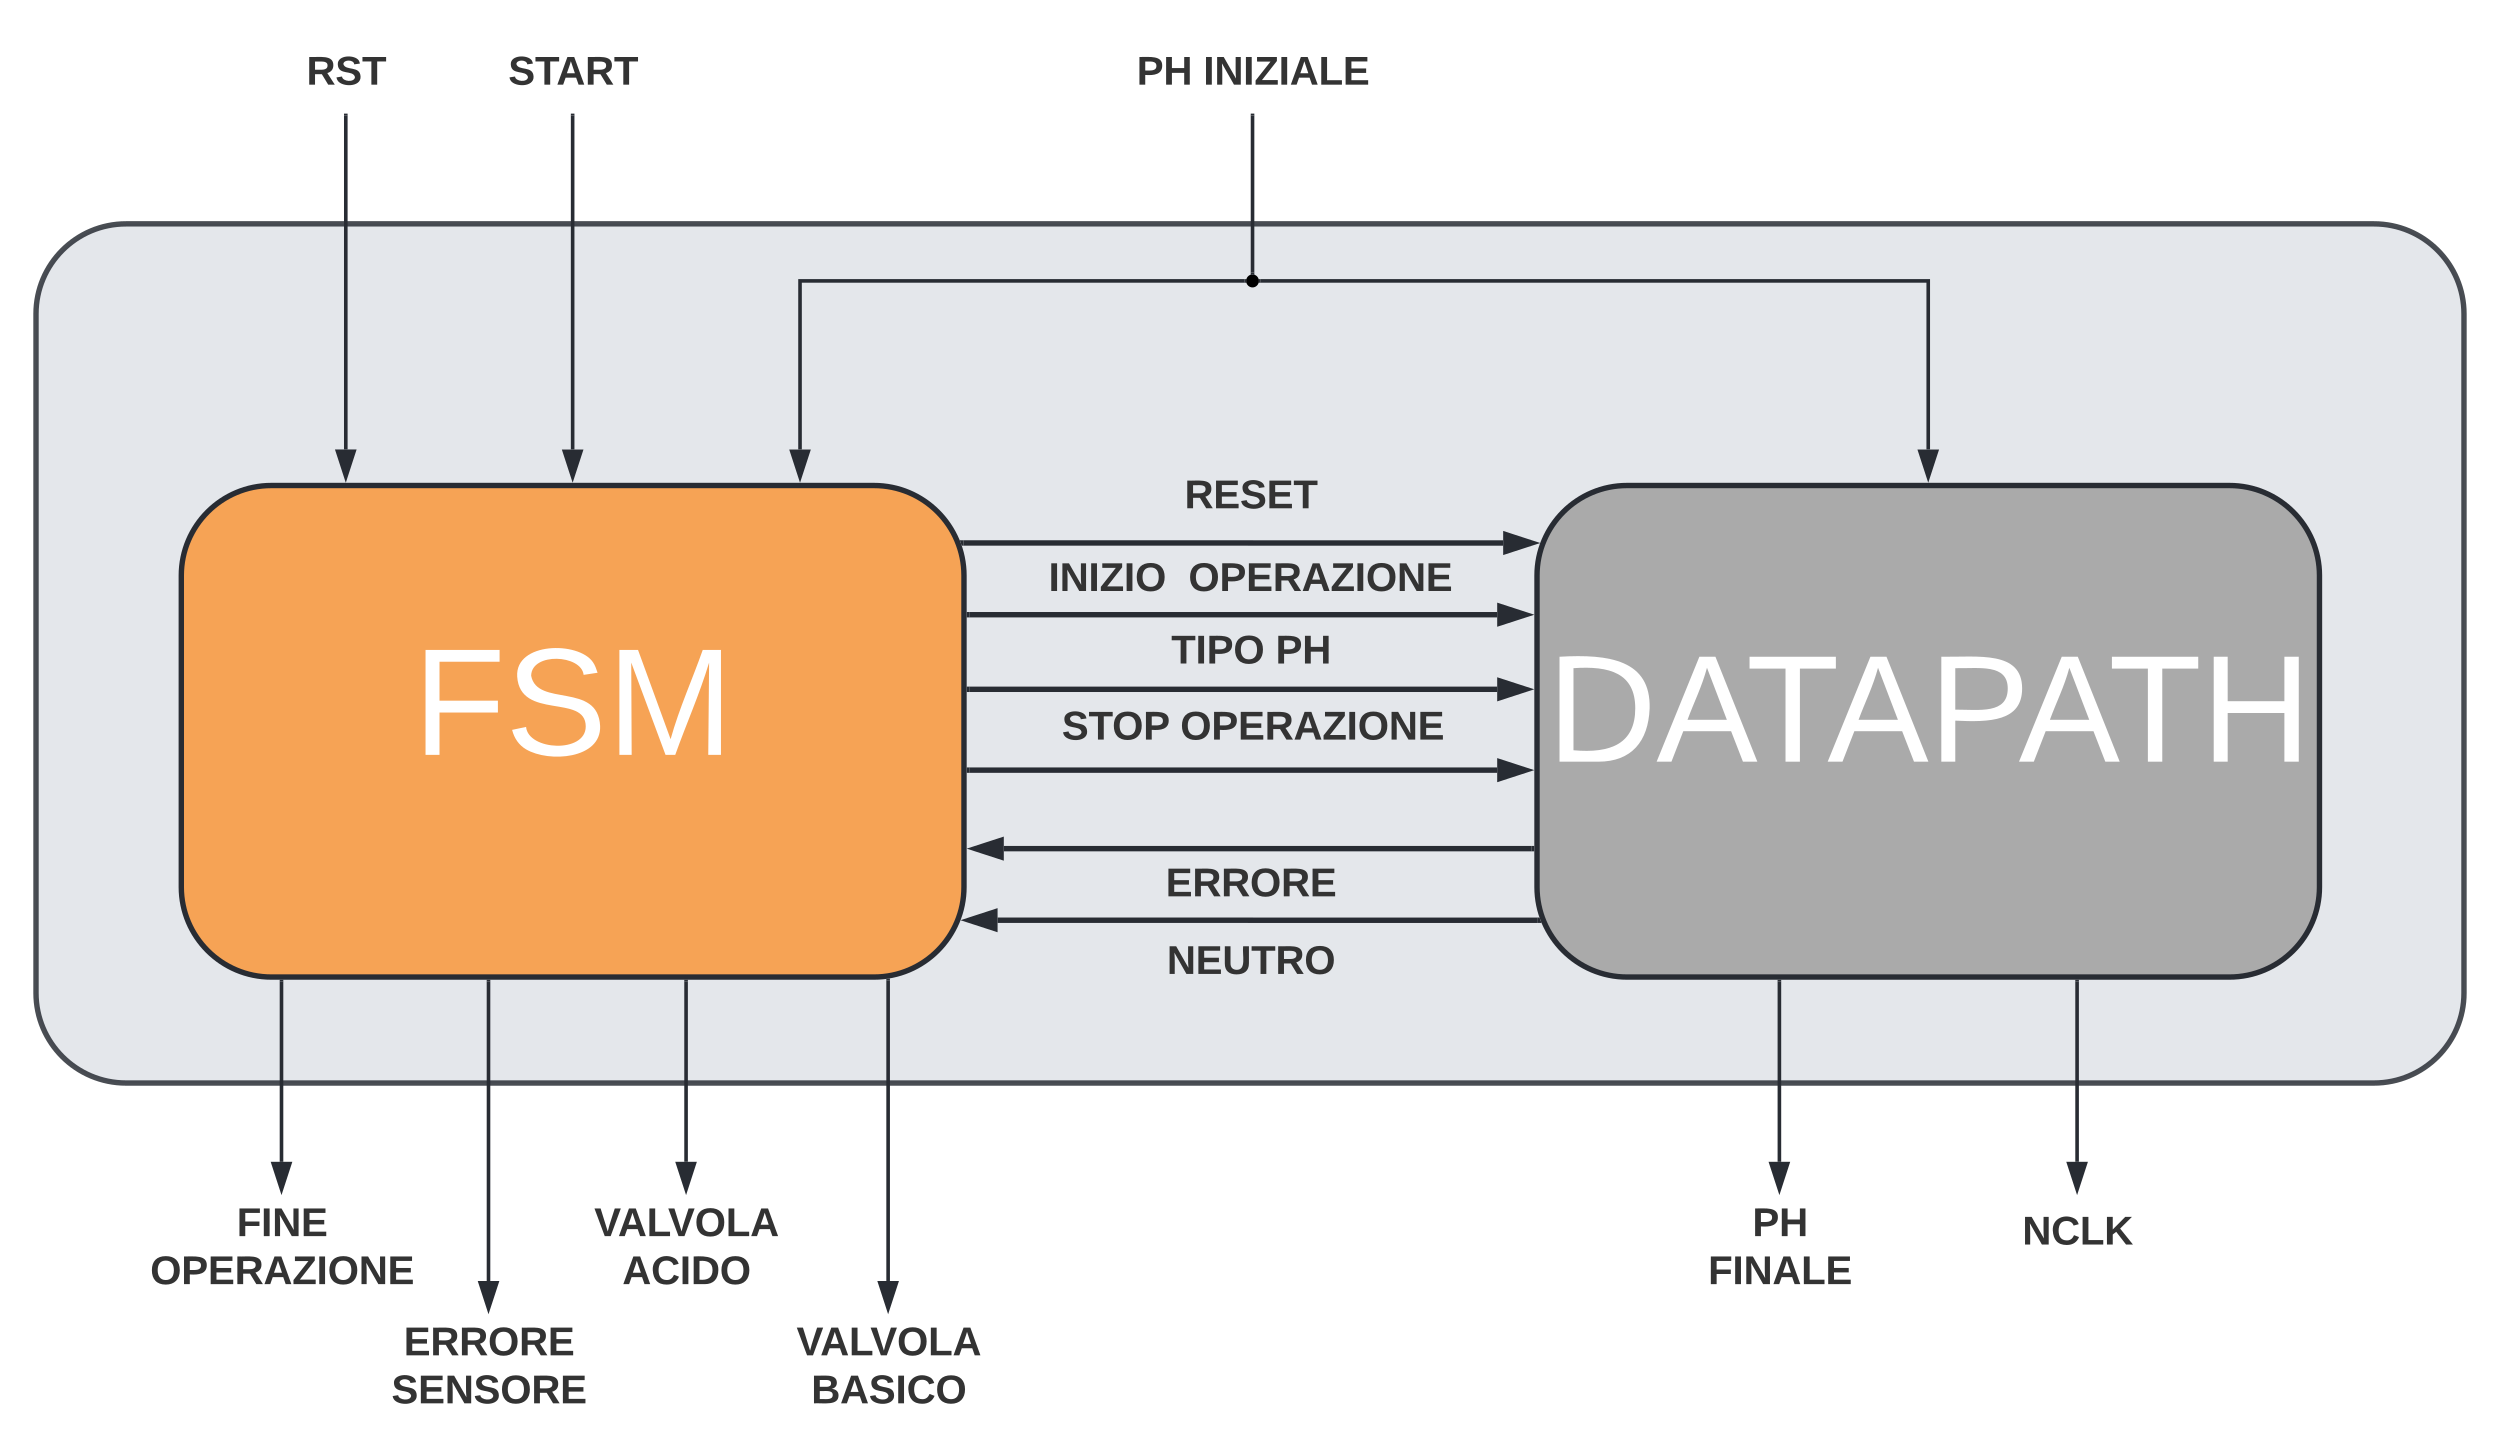 <svg xmlns="http://www.w3.org/2000/svg" xmlns:xlink="http://www.w3.org/1999/xlink" xmlns:lucid="lucid" width="1388.5" height="801.63"><g transform="translate(-241.184 -263.687)" lucid:page-tab-id="0_0"><path d="M0 0h1870.87v1322.83H0z" fill="#fff"/><path d="M261.18 438.02c0-27.6 22.4-50 50-50h1248.5c27.62 0 50 22.4 50 50V815.2c0 27.6-22.38 50-50 50H311.18c-27.6 0-50-22.4-50-50z" stroke="#282c33" stroke-width="3" fill="#dfe3e8" opacity=".84"/><path d="M776.3 565.25H935.7v.02h140.32" stroke="#282c33" stroke-width="3" fill="none"/><path d="M776.33 566.75h-1.04l-.7-2.07-.42-.93h2.15" fill="#282c33"/><path d="M1091.8 565.27l-14.26 4.63v-9.27z" stroke="#282c33" stroke-width="3" fill="#282c33"/><path d="M779.58 605.1h293.14" stroke="#282c33" stroke-width="3" fill="none"/><path d="M779.62 606.6h-1.54v-3h1.54" fill="#282c33"/><path d="M1088.5 605.1l-14.28 4.63v-9.27z" stroke="#282c33" stroke-width="3" fill="#282c33"/><path d="M779.58 646.53h293.15" stroke="#282c33" stroke-width="3" fill="none"/><path d="M779.62 648.03h-1.54v-3h1.54" fill="#282c33"/><path d="M1088.48 646.53l-14.26 4.64v-9.27z" stroke="#282c33" stroke-width="3" fill="#282c33"/><path d="M779.58 691.42h293.15" stroke="#282c33" stroke-width="3" fill="none"/><path d="M779.62 692.92h-1.54v-3h1.54" fill="#282c33"/><path d="M1088.48 691.42l-14.26 4.64v-9.27z" stroke="#282c33" stroke-width="3" fill="#282c33"/><path d="M1091.84 735.02H798.7" stroke="#282c33" stroke-width="3" fill="none"/><path d="M1093.34 736.52h-1.54v-3h1.54" fill="#282c33"/><path d="M782.93 735.02l14.27-4.64v9.27z" stroke="#282c33" stroke-width="3" fill="#282c33"/><path d="M1095.25 774.8H935.7v-.02H795.23" stroke="#282c33" stroke-width="3" fill="none"/><path d="M1096.82 775l.58 1.3h-2.18v-3h1.04" fill="#282c33"/><path d="M779.48 774.77l14.26-4.64v9.27z" stroke="#282c33" stroke-width="3" fill="#282c33"/><path d="M1094.84 583.34c0-27.62 22.38-50 50-50h334.58c27.62 0 50 22.38 50 50v173c0 27.6-22.38 50-50 50h-334.58c-27.62 0-50-22.4-50-50z" stroke="#282c33" stroke-width="3" fill="#aaa"/><use xlink:href="#a" transform="matrix(1,0,0,1,1106.839,545.337) translate(-6.549 141.389)"/><path d="M341.88 583.34c0-27.62 22.4-50 50-50h334.7c27.6 0 50 22.38 50 50v173c0 27.6-22.4 50-50 50h-334.7c-27.6 0-50-22.4-50-50z" stroke="#282c33" stroke-width="3" fill="#f6a355"/><use xlink:href="#b" transform="matrix(1,0,0,1,353.882,545.337) translate(116.599 137.587)"/><path d="M851.57 524.96c0-3.3 2.7-6 6-6h156.27c3.32 0 6 2.7 6 6v31.1c0 3.32-2.68 6-6 6H857.57c-3.3 0-6-2.68-6-6z" stroke="#000" stroke-opacity="0" stroke-width="3" fill="#fff" fill-opacity="0"/><use xlink:href="#c" transform="matrix(1,0,0,1,856.574,523.962) translate(42.525 22.028)"/><path d="M794.73 561.64c0-3.3 2.7-6 6-6h269.4c3.32 0 6 2.7 6 6v51.34c0 3.3-2.68 6-6 6h-269.4c-3.3 0-6-2.7-6-6z" stroke="#000" stroke-opacity="0" stroke-width="3" fill="#fff" fill-opacity="0"/><use xlink:href="#d" transform="matrix(1,0,0,1,799.733,560.642) translate(23.84 31.278)"/><use xlink:href="#e" transform="matrix(1,0,0,1,799.733,560.642) translate(101.494 31.278)"/><path d="M851.57 611.17c0-3.3 2.7-6 6-6h156.27c3.32 0 6 2.7 6 6v31.1c0 3.32-2.68 6-6 6H857.57c-3.3 0-6-2.68-6-6z" stroke="#000" stroke-opacity="0" stroke-width="3" fill="#fff" fill-opacity="0"/><use xlink:href="#f" transform="matrix(1,0,0,1,856.574,610.172) translate(35.117 22.028)"/><use xlink:href="#g" transform="matrix(1,0,0,1,856.574,610.172) translate(93.08 22.028)"/><path d="M811.67 644.17c0-3.3 2.7-6 6-6H1056c3.32 0 6 2.7 6 6v51.33c0 3.32-2.68 6-6 6H817.67c-3.3 0-6-2.68-6-6z" stroke="#000" stroke-opacity="0" stroke-width="3" fill="#fff" fill-opacity="0"/><use xlink:href="#h" transform="matrix(1,0,0,1,816.669,643.169) translate(14.296 31.278)"/><use xlink:href="#e" transform="matrix(1,0,0,1,816.669,643.169) translate(80.037 31.278)"/><path d="M851.57 783.6c0-3.32 2.7-6 6-6h156.27c3.32 0 6 2.68 6 6v31.1c0 3.3-2.68 6-6 6H857.57c-3.3 0-6-2.7-6-6z" stroke="#000" stroke-opacity="0" stroke-width="3" fill="#fff" fill-opacity="0"/><use xlink:href="#i" transform="matrix(1,0,0,1,856.574,782.591) translate(32.71 22.028)"/><path d="M851.57 740.5c0-3.33 2.7-6 6-6h156.27c3.32 0 6 2.67 6 6v31.1c0 3.3-2.68 6-6 6H857.57c-3.3 0-6-2.7-6-6z" stroke="#000" stroke-opacity="0" stroke-width="3" fill="#fff" fill-opacity="0"/><use xlink:href="#j" transform="matrix(1,0,0,1,856.574,739.486) translate(32.062 22.028)"/><path d="M433.24 327.8v185.53" stroke="#282c33" stroke-width="2" fill="none"/><path d="M434.24 327.82h-2v-1.03h2" fill="#282c33"/><path d="M433.24 528.6l-4.64-14.27h9.27z" stroke="#282c33" stroke-width="2" fill="#282c33"/><path d="M559.23 327.8v185.54" stroke="#282c33" stroke-width="2" fill="none"/><path d="M560.23 327.82h-2v-1.03h2" fill="#282c33"/><path d="M559.23 528.6l-4.63-14.26h9.27z" stroke="#282c33" stroke-width="2" fill="#282c33"/><path d="M932.3 419.7H685.52v93.64" stroke="#282c33" stroke-width="2" fill="none"/><path d="M933.3 419.7l.4 1h-1.42v-2h1.43" fill="#282c33"/><path d="M685.52 528.6l-4.63-14.26h9.26z" stroke="#282c33" stroke-width="2" fill="#282c33"/><path d="M397.53 808.83v100.13" stroke="#282c33" stroke-width="2" fill="none"/><path d="M398.53 808.86h-2v-1.03h2" fill="#282c33"/><path d="M397.53 924.23l-4.63-14.27h9.27z" stroke="#282c33" stroke-width="2" fill="#282c33"/><path d="M349.1 289.7c0-3.33 2.7-6 6-6h156.27c3.3 0 6 2.67 6 6v31.1c0 3.3-2.7 6-6 6H355.1c-3.3 0-6-2.7-6-6z" stroke="#000" stroke-opacity="0" stroke-width="3" fill="#fff" fill-opacity="0"/><use xlink:href="#k" transform="matrix(1,0,0,1,354.101,288.687) translate(57.34 22.028)"/><path d="M475.1 289.7c0-3.33 2.68-6 6-6h156.27c3.3 0 6 2.67 6 6v31.1c0 3.3-2.7 6-6 6H481.1c-3.32 0-6-2.7-6-6z" stroke="#000" stroke-opacity="0" stroke-width="3" fill="#fff" fill-opacity="0"/><use xlink:href="#l" transform="matrix(1,0,0,1,480.096,288.687) translate(43.42 22.028)"/><path d="M852.7 289.7c0-3.33 2.7-6 6-6h156.27c3.3 0 6 2.67 6 6v31.1c0 3.3-2.7 6-6 6H858.7c-3.3 0-6-2.7-6-6z" stroke="#000" stroke-opacity="0" stroke-width="3" fill="#fff" fill-opacity="0"/><use xlink:href="#m" transform="matrix(1,0,0,1,857.701,288.687) translate(14.84 22.028)"/><use xlink:href="#n" transform="matrix(1,0,0,1,857.701,288.687) translate(51.815 22.028)"/><path d="M941.37 419.7h370.76v93.64" stroke="#282c33" stroke-width="2" fill="none"/><path d="M941.4 420.7h-1.44l.4-1-.4-1h1.43" fill="#282c33"/><path d="M1312.13 528.6l-4.63-14.26h9.27z" stroke="#282c33" stroke-width="2" fill="#282c33"/><path d="M512.5 808.83v166.32" stroke="#282c33" stroke-width="2" fill="none"/><path d="M513.5 808.86h-2v-1.03h2" fill="#282c33"/><path d="M512.5 990.4l-4.62-14.25h9.27z" stroke="#282c33" stroke-width="2" fill="#282c33"/><path d="M1229.46 808.83v100.13" stroke="#282c33" stroke-width="2" fill="none"/><path d="M1230.46 808.86h-2v-1.03h2" fill="#282c33"/><path d="M1229.46 924.23l-4.64-14.27h9.27z" stroke="#282c33" stroke-width="2" fill="#282c33"/><path d="M622.23 808.83v100.12" stroke="#282c33" stroke-width="2" fill="none"/><path d="M623.23 808.86h-2v-1.03h2" fill="#282c33"/><path d="M622.23 924.22l-4.64-14.26h9.26z" stroke="#282c33" stroke-width="2" fill="#282c33"/><path d="M734.45 808.2v166.94" stroke="#282c33" stroke-width="2" fill="none"/><path d="M735.45 808.22h-2v-.9l1.94-.24h.05" fill="#282c33"/><path d="M734.45 990.4l-4.63-14.26h9.27z" stroke="#282c33" stroke-width="2" fill="#282c33"/><path d="M1394.8 808.83v100.13" stroke="#282c33" stroke-width="2" fill="none"/><path d="M1395.8 808.86h-2v-1.03h2" fill="#282c33"/><path d="M1394.8 924.23l-4.63-14.27h9.27z" stroke="#282c33" stroke-width="2" fill="#282c33"/><path d="M341.44 933.46c0-3.3 2.7-6 6-6h100.18c3.3 0 6 2.7 6 6v33.5c0 3.3-2.7 6-6 6H347.44c-3.3 0-6-2.7-6-6z" stroke="#000" stroke-opacity="0" stroke-width="3" fill="#fff" fill-opacity="0"/><use xlink:href="#o" transform="matrix(1,0,0,1,346.442,932.461) translate(26.253 17.778)"/><use xlink:href="#p" transform="matrix(1,0,0,1,346.442,932.461) translate(-21.833 44.444)"/><path d="M428.38 999.65c0-3.32 2.68-6 6-6h156.27c3.3 0 6 2.68 6 6v33.5c0 3.3-2.7 6-6 6H434.38c-3.32 0-6-2.7-6-6z" stroke="#000" stroke-opacity="0" stroke-width="3" fill="#fff" fill-opacity="0"/><use xlink:href="#q" transform="matrix(1,0,0,1,433.378,998.648) translate(32.062 17.778)"/><use xlink:href="#r" transform="matrix(1,0,0,1,433.378,998.648) translate(25.241 44.444)"/><path d="M579.52 933.46c0-3.3 2.7-6 6-6h73.4c3.33 0 6 2.7 6 6v33.5c0 3.3-2.67 6-6 6h-73.4c-3.3 0-6-2.7-6-6z" stroke="#000" stroke-opacity="0" stroke-width="3" fill="#fff" fill-opacity="0"/><use xlink:href="#s" transform="matrix(1,0,0,1,584.524,932.461) translate(-13.296 17.778)"/><use xlink:href="#t" transform="matrix(1,0,0,1,584.524,932.461) translate(2.29 44.444)"/><path d="M699.4 999.65c0-3.32 2.68-6 6-6h58.1c3.32 0 6 2.68 6 6v33.5c0 3.3-2.68 6-6 6h-58.1c-3.32 0-6-2.7-6-6z" stroke="#000" stroke-opacity="0" stroke-width="3" fill="#fff" fill-opacity="0"/><use xlink:href="#s" transform="matrix(1,0,0,1,704.397,998.648) translate(-20.796 17.778)"/><use xlink:href="#u" transform="matrix(1,0,0,1,704.397,998.648) translate(-12.617 44.444)"/><path d="M1187.4 933.46c0-3.3 2.68-6 6-6h72.12c3.32 0 6 2.7 6 6v33.5c0 3.3-2.68 6-6 6h-72.13c-3.32 0-6-2.7-6-6z" stroke="#000" stroke-opacity="0" stroke-width="3" fill="#fff" fill-opacity="0"/><g><use xlink:href="#v" transform="matrix(1,0,0,1,1192.39,932.461) translate(22.099 17.778)"/><use xlink:href="#w" transform="matrix(1,0,0,1,1192.39,932.461) translate(-2.5 44.444)"/></g><path d="M940.37 419.7c0 2-1.58 3.63-3.53 3.63-1.96 0-3.54-1.62-3.54-3.62 0-1.98 1.58-3.6 3.54-3.6 1.95 0 3.53 1.62 3.53 3.6z"/><path d="M1364.14 933.46c0-3.3 2.7-6 6-6h49.33c3.32 0 6 2.7 6 6v33.5c0 3.3-2.68 6-6 6h-49.33c-3.3 0-6-2.7-6-6z" stroke="#000" stroke-opacity="0" stroke-width="3" fill="#fff" fill-opacity="0"/><g><use xlink:href="#x" transform="matrix(1,0,0,1,1369.14,932.461) translate(-4.741 22.444)"/></g><path d="M936.84 327.8V415.08" stroke="#282c33" stroke-width="2" fill="none"/><path d="M937.84 327.82h-2v-1.03h2M937.84 416.52l-1-.43-1 .42v-1.45h2" fill="#282c33"/><defs><path fill="#fff" d="M30-248c118-7 216 8 213 122C240-48 200 0 122 0H30v-248zM63-27c89 8 146-16 146-99s-60-101-146-95v194" id="y"/><path fill="#fff" d="M205 0l-28-72H64L36 0H1l101-248h38L239 0h-34zm-38-99l-47-123c-12 45-31 82-46 123h93" id="z"/><path fill="#fff" d="M127-220V0H93v-220H8v-28h204v28h-85" id="A"/><path fill="#fff" d="M30-248c87 1 191-15 191 75 0 78-77 80-158 76V0H30v-248zm33 125c57 0 124 11 124-50 0-59-68-47-124-48v98" id="B"/><path fill="#fff" d="M197 0v-115H63V0H30v-248h33v105h134v-105h34V0h-34" id="C"/><g id="a"><use transform="matrix(0.235,0,0,0.235,0,0)" xlink:href="#y"/><use transform="matrix(0.235,0,0,0.235,60.753,0)" xlink:href="#z"/><use transform="matrix(0.235,0,0,0.235,110.716,0)" xlink:href="#A"/><use transform="matrix(0.235,0,0,0.235,155.753,0)" xlink:href="#z"/><use transform="matrix(0.235,0,0,0.235,212.049,0)" xlink:href="#B"/><use transform="matrix(0.235,0,0,0.235,262.012,0)" xlink:href="#z"/><use transform="matrix(0.235,0,0,0.235,311.975,0)" xlink:href="#A"/><use transform="matrix(0.235,0,0,0.235,363.346,0)" xlink:href="#C"/></g><path fill="#fff" d="M63-220v92h138v28H63V0H30v-248h175v28H63" id="D"/><path fill="#fff" d="M185-189c-5-48-123-54-124 2 14 75 158 14 163 119 3 78-121 87-175 55-17-10-28-26-33-46l33-7c5 56 141 63 141-1 0-78-155-14-162-118-5-82 145-84 179-34 5 7 8 16 11 25" id="E"/><path fill="#fff" d="M240 0l2-218c-23 76-54 145-80 218h-23L58-218 59 0H30v-248h44l77 211c21-75 51-140 76-211h43V0h-30" id="F"/><g id="b"><use transform="matrix(0.235,0,0,0.235,0,0)" xlink:href="#D"/><use transform="matrix(0.235,0,0,0.235,51.37,0)" xlink:href="#E"/><use transform="matrix(0.235,0,0,0.235,107.667,0)" xlink:href="#F"/></g><path fill="#333" d="M240-174c0 40-23 61-54 70L253 0h-59l-57-94H76V0H24v-248c93 4 217-23 216 74zM76-134c48-2 112 12 112-38 0-48-66-32-112-35v73" id="G"/><path fill="#333" d="M24 0v-248h195v40H76v63h132v40H76v65h150V0H24" id="H"/><path fill="#333" d="M169-182c-1-43-94-46-97-3 18 66 151 10 154 114 3 95-165 93-204 36-6-8-10-19-12-30l50-8c3 46 112 56 116 5-17-69-150-10-154-114-4-87 153-88 188-35 5 8 8 18 10 28" id="I"/><path fill="#333" d="M136-208V0H84v-208H4v-40h212v40h-80" id="J"/><g id="c"><use transform="matrix(0.062,0,0,0.062,0,0)" xlink:href="#G"/><use transform="matrix(0.062,0,0,0.062,15.988,0)" xlink:href="#H"/><use transform="matrix(0.062,0,0,0.062,30.802,0)" xlink:href="#I"/><use transform="matrix(0.062,0,0,0.062,45.617,0)" xlink:href="#H"/><use transform="matrix(0.062,0,0,0.062,60.432,0)" xlink:href="#J"/></g><path fill="#333" d="M24 0v-248h52V0H24" id="K"/><path fill="#333" d="M175 0L67-191c6 58 2 128 3 191H24v-248h59L193-55c-6-58-2-129-3-193h46V0h-61" id="L"/><path fill="#333" d="M210 0H11v-37l134-170H24v-41h178v36L68-41h142V0" id="M"/><path fill="#333" d="M140-251c80 0 125 45 125 126S219 4 139 4C58 4 15-44 15-125s44-126 125-126zm-1 214c52 0 73-35 73-88 0-50-21-86-72-86-52 0-73 35-73 86s22 88 72 88" id="N"/><g id="d"><use transform="matrix(0.062,0,0,0.062,0,0)" xlink:href="#K"/><use transform="matrix(0.062,0,0,0.062,6.173,0)" xlink:href="#L"/><use transform="matrix(0.062,0,0,0.062,22.16,0)" xlink:href="#K"/><use transform="matrix(0.062,0,0,0.062,28.333,0)" xlink:href="#M"/><use transform="matrix(0.062,0,0,0.062,41.852,0)" xlink:href="#K"/><use transform="matrix(0.062,0,0,0.062,48.025,0)" xlink:href="#N"/></g><path fill="#333" d="M24-248c93 1 206-16 204 79-1 75-69 88-152 82V0H24v-248zm52 121c47 0 100 7 100-41 0-47-54-39-100-39v80" id="O"/><path fill="#333" d="M199 0l-22-63H83L61 0H9l90-248h61L250 0h-51zm-33-102l-36-108c-10 38-24 72-36 108h72" id="P"/><g id="e"><use transform="matrix(0.062,0,0,0.062,0,0)" xlink:href="#N"/><use transform="matrix(0.062,0,0,0.062,17.284,0)" xlink:href="#O"/><use transform="matrix(0.062,0,0,0.062,32.099,0)" xlink:href="#H"/><use transform="matrix(0.062,0,0,0.062,46.914,0)" xlink:href="#G"/><use transform="matrix(0.062,0,0,0.062,62.901,0)" xlink:href="#P"/><use transform="matrix(0.062,0,0,0.062,78.889,0)" xlink:href="#M"/><use transform="matrix(0.062,0,0,0.062,92.407,0)" xlink:href="#K"/><use transform="matrix(0.062,0,0,0.062,98.58,0)" xlink:href="#N"/><use transform="matrix(0.062,0,0,0.062,115.864,0)" xlink:href="#L"/><use transform="matrix(0.062,0,0,0.062,131.852,0)" xlink:href="#H"/></g><g id="f"><use transform="matrix(0.062,0,0,0.062,0,0)" xlink:href="#J"/><use transform="matrix(0.062,0,0,0.062,13.519,0)" xlink:href="#K"/><use transform="matrix(0.062,0,0,0.062,19.691,0)" xlink:href="#O"/><use transform="matrix(0.062,0,0,0.062,34.506,0)" xlink:href="#N"/></g><path fill="#333" d="M186 0v-106H76V0H24v-248h52v99h110v-99h50V0h-50" id="Q"/><g id="g"><use transform="matrix(0.062,0,0,0.062,0,0)" xlink:href="#O"/><use transform="matrix(0.062,0,0,0.062,14.815,0)" xlink:href="#Q"/></g><g id="h"><use transform="matrix(0.062,0,0,0.062,0,0)" xlink:href="#I"/><use transform="matrix(0.062,0,0,0.062,14.815,0)" xlink:href="#J"/><use transform="matrix(0.062,0,0,0.062,27.901,0)" xlink:href="#N"/><use transform="matrix(0.062,0,0,0.062,45.185,0)" xlink:href="#O"/></g><path fill="#333" d="M238-95c0 69-44 99-111 99C63 4 22-25 22-93v-155h51v151c-1 38 19 59 55 60 90 1 49-130 58-211h52v153" id="R"/><g id="i"><use transform="matrix(0.062,0,0,0.062,0,0)" xlink:href="#L"/><use transform="matrix(0.062,0,0,0.062,15.988,0)" xlink:href="#H"/><use transform="matrix(0.062,0,0,0.062,30.802,0)" xlink:href="#R"/><use transform="matrix(0.062,0,0,0.062,46.79,0)" xlink:href="#J"/><use transform="matrix(0.062,0,0,0.062,60.309,0)" xlink:href="#G"/><use transform="matrix(0.062,0,0,0.062,76.296,0)" xlink:href="#N"/></g><g id="j"><use transform="matrix(0.062,0,0,0.062,0,0)" xlink:href="#H"/><use transform="matrix(0.062,0,0,0.062,14.815,0)" xlink:href="#G"/><use transform="matrix(0.062,0,0,0.062,30.802,0)" xlink:href="#G"/><use transform="matrix(0.062,0,0,0.062,46.79,0)" xlink:href="#N"/><use transform="matrix(0.062,0,0,0.062,64.074,0)" xlink:href="#G"/><use transform="matrix(0.062,0,0,0.062,80.062,0)" xlink:href="#H"/></g><g id="k"><use transform="matrix(0.062,0,0,0.062,0,0)" xlink:href="#G"/><use transform="matrix(0.062,0,0,0.062,15.988,0)" xlink:href="#I"/><use transform="matrix(0.062,0,0,0.062,30.802,0)" xlink:href="#J"/></g><g id="l"><use transform="matrix(0.062,0,0,0.062,0,0)" xlink:href="#I"/><use transform="matrix(0.062,0,0,0.062,14.815,0)" xlink:href="#J"/><use transform="matrix(0.062,0,0,0.062,26.667,0)" xlink:href="#P"/><use transform="matrix(0.062,0,0,0.062,42.654,0)" xlink:href="#G"/><use transform="matrix(0.062,0,0,0.062,58.642,0)" xlink:href="#J"/></g><g id="m"><use transform="matrix(0.062,0,0,0.062,0,0)" xlink:href="#O"/><use transform="matrix(0.062,0,0,0.062,14.815,0)" xlink:href="#Q"/></g><path fill="#333" d="M24 0v-248h52v208h133V0H24" id="S"/><g id="n"><use transform="matrix(0.062,0,0,0.062,0,0)" xlink:href="#K"/><use transform="matrix(0.062,0,0,0.062,6.173,0)" xlink:href="#L"/><use transform="matrix(0.062,0,0,0.062,22.16,0)" xlink:href="#K"/><use transform="matrix(0.062,0,0,0.062,28.333,0)" xlink:href="#M"/><use transform="matrix(0.062,0,0,0.062,41.852,0)" xlink:href="#K"/><use transform="matrix(0.062,0,0,0.062,48.025,0)" xlink:href="#P"/><use transform="matrix(0.062,0,0,0.062,64.012,0)" xlink:href="#S"/><use transform="matrix(0.062,0,0,0.062,77.531,0)" xlink:href="#H"/></g><path fill="#333" d="M76-208v77h127v40H76V0H24v-248h183v40H76" id="T"/><g id="o"><use transform="matrix(0.062,0,0,0.062,0,0)" xlink:href="#T"/><use transform="matrix(0.062,0,0,0.062,13.519,0)" xlink:href="#K"/><use transform="matrix(0.062,0,0,0.062,19.691,0)" xlink:href="#L"/><use transform="matrix(0.062,0,0,0.062,35.679,0)" xlink:href="#H"/></g><g id="p"><use transform="matrix(0.062,0,0,0.062,0,0)" xlink:href="#N"/><use transform="matrix(0.062,0,0,0.062,17.284,0)" xlink:href="#O"/><use transform="matrix(0.062,0,0,0.062,32.099,0)" xlink:href="#H"/><use transform="matrix(0.062,0,0,0.062,46.914,0)" xlink:href="#G"/><use transform="matrix(0.062,0,0,0.062,62.901,0)" xlink:href="#P"/><use transform="matrix(0.062,0,0,0.062,78.889,0)" xlink:href="#M"/><use transform="matrix(0.062,0,0,0.062,92.407,0)" xlink:href="#K"/><use transform="matrix(0.062,0,0,0.062,98.58,0)" xlink:href="#N"/><use transform="matrix(0.062,0,0,0.062,115.864,0)" xlink:href="#L"/><use transform="matrix(0.062,0,0,0.062,131.852,0)" xlink:href="#H"/></g><g id="q"><use transform="matrix(0.062,0,0,0.062,0,0)" xlink:href="#H"/><use transform="matrix(0.062,0,0,0.062,14.815,0)" xlink:href="#G"/><use transform="matrix(0.062,0,0,0.062,30.802,0)" xlink:href="#G"/><use transform="matrix(0.062,0,0,0.062,46.79,0)" xlink:href="#N"/><use transform="matrix(0.062,0,0,0.062,64.074,0)" xlink:href="#G"/><use transform="matrix(0.062,0,0,0.062,80.062,0)" xlink:href="#H"/></g><g id="r"><use transform="matrix(0.062,0,0,0.062,0,0)" xlink:href="#I"/><use transform="matrix(0.062,0,0,0.062,14.815,0)" xlink:href="#H"/><use transform="matrix(0.062,0,0,0.062,29.63,0)" xlink:href="#L"/><use transform="matrix(0.062,0,0,0.062,45.617,0)" xlink:href="#I"/><use transform="matrix(0.062,0,0,0.062,60.432,0)" xlink:href="#N"/><use transform="matrix(0.062,0,0,0.062,77.716,0)" xlink:href="#G"/><use transform="matrix(0.062,0,0,0.062,93.704,0)" xlink:href="#H"/></g><path fill="#333" d="M147 0H94L2-248h55l64 206c17-72 42-137 63-206h54" id="U"/><g id="s"><use transform="matrix(0.062,0,0,0.062,0,0)" xlink:href="#U"/><use transform="matrix(0.062,0,0,0.062,13.148,0)" xlink:href="#P"/><use transform="matrix(0.062,0,0,0.062,29.136,0)" xlink:href="#S"/><use transform="matrix(0.062,0,0,0.062,40.988,0)" xlink:href="#U"/><use transform="matrix(0.062,0,0,0.062,55.802,0)" xlink:href="#N"/><use transform="matrix(0.062,0,0,0.062,73.086,0)" xlink:href="#S"/><use transform="matrix(0.062,0,0,0.062,86.605,0)" xlink:href="#P"/></g><path fill="#333" d="M67-125c0 53 21 87 73 88 37 1 54-22 65-47l45 17C233-25 199 4 140 4 58 4 20-42 15-125 8-235 124-281 211-232c18 10 29 29 36 50l-46 12c-8-25-30-41-62-41-52 0-71 34-72 86" id="V"/><path fill="#333" d="M24-248c120-7 223 5 221 122C244-46 201 0 124 0H24v-248zM76-40c74 7 117-18 117-86 0-67-45-88-117-82v168" id="W"/><g id="t"><use transform="matrix(0.062,0,0,0.062,0,0)" xlink:href="#P"/><use transform="matrix(0.062,0,0,0.062,15.988,0)" xlink:href="#V"/><use transform="matrix(0.062,0,0,0.062,31.975,0)" xlink:href="#K"/><use transform="matrix(0.062,0,0,0.062,38.148,0)" xlink:href="#W"/><use transform="matrix(0.062,0,0,0.062,54.136,0)" xlink:href="#N"/></g><path fill="#333" d="M182-130c37 4 62 22 62 59C244 23 116-4 24 0v-248c84 5 203-23 205 63 0 31-19 50-47 55zM76-148c40-3 101 13 101-30 0-44-60-28-101-31v61zm0 110c48-3 116 14 116-37 0-48-69-32-116-35v72" id="X"/><g id="u"><use transform="matrix(0.062,0,0,0.062,0,0)" xlink:href="#X"/><use transform="matrix(0.062,0,0,0.062,15.988,0)" xlink:href="#P"/><use transform="matrix(0.062,0,0,0.062,31.975,0)" xlink:href="#I"/><use transform="matrix(0.062,0,0,0.062,46.79,0)" xlink:href="#K"/><use transform="matrix(0.062,0,0,0.062,52.963,0)" xlink:href="#V"/><use transform="matrix(0.062,0,0,0.062,68.951,0)" xlink:href="#N"/></g><g id="v"><use transform="matrix(0.062,0,0,0.062,0,0)" xlink:href="#O"/><use transform="matrix(0.062,0,0,0.062,14.815,0)" xlink:href="#Q"/></g><g id="w"><use transform="matrix(0.062,0,0,0.062,0,0)" xlink:href="#T"/><use transform="matrix(0.062,0,0,0.062,13.519,0)" xlink:href="#K"/><use transform="matrix(0.062,0,0,0.062,19.691,0)" xlink:href="#L"/><use transform="matrix(0.062,0,0,0.062,35.679,0)" xlink:href="#P"/><use transform="matrix(0.062,0,0,0.062,51.667,0)" xlink:href="#S"/><use transform="matrix(0.062,0,0,0.062,65.185,0)" xlink:href="#H"/></g><path fill="#333" d="M195 0l-88-114-31 24V0H24v-248h52v113l112-113h60L142-143 257 0h-62" id="Y"/><g id="x"><use transform="matrix(0.062,0,0,0.062,0,0)" xlink:href="#L"/><use transform="matrix(0.062,0,0,0.062,15.988,0)" xlink:href="#V"/><use transform="matrix(0.062,0,0,0.062,31.975,0)" xlink:href="#S"/><use transform="matrix(0.062,0,0,0.062,45.494,0)" xlink:href="#Y"/></g></defs></g></svg>